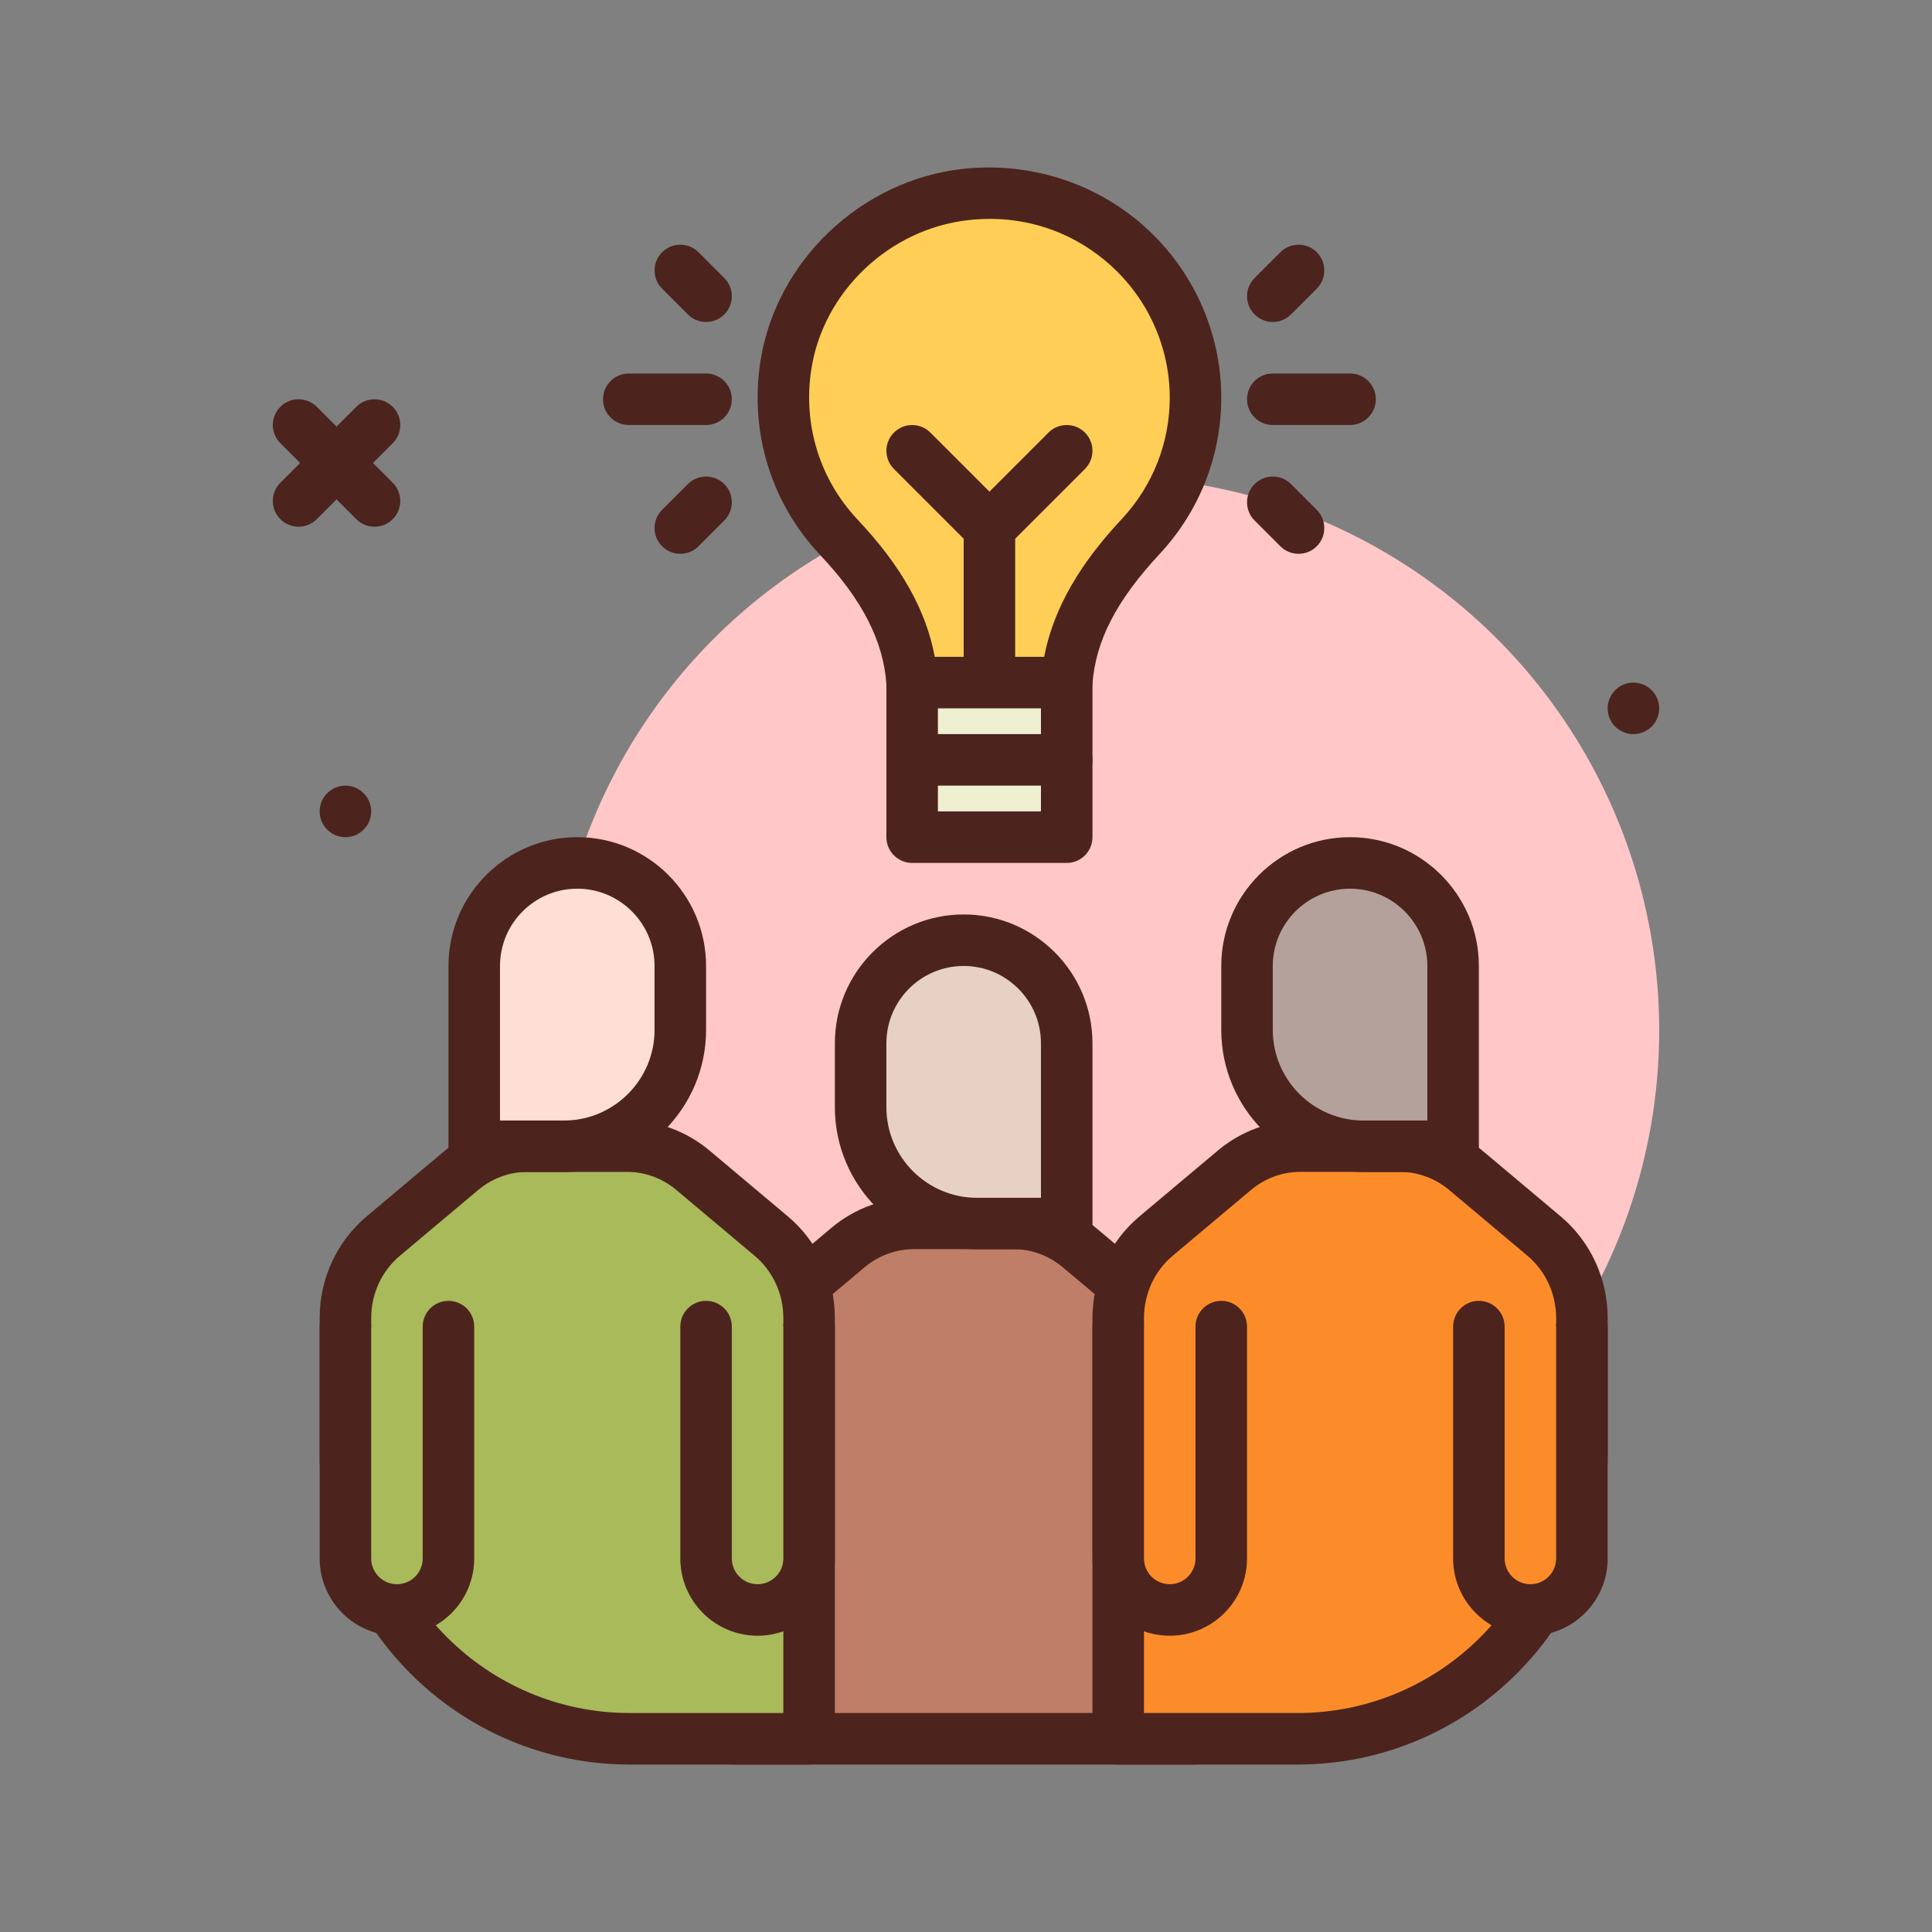 <svg id="group" enable-background="new 0 0 300 300" height="512" viewBox="0 0 300 300" width="512" xmlns="http://www.w3.org/2000/svg"><rect x="0" y="0" width="300" height="300" fill="#808080" stroke="none"/><g><circle cx="171.638" cy="159.996" fill="#ffc7c7" r="86"/><g><path d="m185.638 269.996v-53.312c0-4.94-2.159-9.62-5.881-12.748l-12.149-10.21c-2.893-2.431-6.488-3.756-10.193-3.756h-15.553c-3.705 0-7.3 1.325-10.193 3.756l-12.149 10.21c-3.722 3.128-5.881 7.808-5.881 12.748v53.312z" fill="#bf7e68"/><path d="m185.638 273.996h-72c-2.209 0-4-1.791-4-4v-53.312c0-6.145 2.664-11.906 7.307-15.811l12.152-10.209c3.6-3.025 8.133-4.693 12.764-4.693h15.555c4.631 0 9.164 1.668 12.766 4.693l12.148 10.209c4.645 3.904 7.309 9.666 7.309 15.811v53.312c-.001 2.209-1.792 4-4.001 4zm-68-8h64v-49.312c0-3.775-1.623-7.307-4.455-9.686l-12.148-10.209c-2.164-1.818-4.869-2.818-7.619-2.818h-15.556c-2.75 0-5.455 1-7.617 2.818l-12.152 10.209c-2.83 2.379-4.453 5.91-4.453 9.686z" fill="#4c241d"/></g><g><path d="m201.497 269.996c24.378 0 44.14-19.762 44.14-44.14v-21.171c0-4.94-2.159-9.62-5.881-12.748l-12.149-10.21c-2.893-2.431-6.488-3.756-10.193-3.756h-15.553c-3.705 0-7.3 1.325-10.193 3.756l-12.149 10.21c-3.722 3.128-5.881 7.808-5.881 12.748v65.312h27.859z" fill="#fc8c29"/><path d="m201.497 273.996h-27.859c-2.209 0-4-1.791-4-4v-65.312c0-6.145 2.664-11.906 7.307-15.811l12.152-10.209c3.6-3.025 8.133-4.693 12.764-4.693h15.555c4.631 0 9.164 1.668 12.766 4.693l12.148 10.209c4.645 3.904 7.309 9.666 7.309 15.811v21.172c-.001 26.544-21.597 48.14-48.142 48.14zm-23.859-8h23.859c22.133 0 40.141-18.008 40.141-40.141v-21.172c0-3.775-1.623-7.307-4.455-9.686l-12.148-10.209c-2.164-1.818-4.869-2.818-7.619-2.818h-15.556c-2.75 0-5.455 1-7.617 2.818l-12.152 10.209c-2.83 2.379-4.453 5.91-4.453 9.686z" fill="#4c241d"/></g><g><path d="m125.638 269.996v-65.312c0-4.94-2.159-9.62-5.881-12.748l-12.149-10.21c-2.893-2.431-6.488-3.756-10.193-3.756h-15.554c-3.705 0-7.3 1.325-10.193 3.756l-12.149 10.21c-3.722 3.128-5.881 7.808-5.881 12.748v21.171c0 24.378 19.762 44.14 44.14 44.14h27.86z" fill="#a9ba5a"/><path d="m125.638 273.996h-27.86c-26.545 0-48.141-21.596-48.141-48.141v-21.172c0-6.145 2.664-11.906 7.307-15.811l12.152-10.209c3.6-3.025 8.133-4.693 12.764-4.693h15.555c4.631 0 9.164 1.668 12.766 4.693l12.148 10.209c4.645 3.904 7.309 9.666 7.309 15.811v65.312c0 2.21-1.791 4.001-4 4.001zm-43.778-92.025c-2.75 0-5.455 1-7.617 2.818l-12.152 10.209c-2.83 2.379-4.453 5.91-4.453 9.686v21.172c0 22.133 18.008 40.141 40.141 40.141h23.859v-61.312c0-3.775-1.623-7.307-4.455-9.686l-12.148-10.209c-2.164-1.818-4.869-2.818-7.619-2.818h-15.556z" fill="#4c241d"/></g><circle cx="253.638" cy="109.996" fill="#4c241d" r="4"/><circle cx="53.638" cy="125.996" fill="#4c241d" r="4"/><path d="m46.362 81.789c-1.023 0-2.047-.391-2.828-1.172-1.562-1.562-1.562-4.094 0-5.656l11.793-11.793c1.562-1.562 4.094-1.562 5.656 0 1.562 1.563 1.562 4.094 0 5.656l-11.793 11.793c-.781.781-1.804 1.172-2.828 1.172z" fill="#4c241d"/><path d="m58.155 81.789c-1.023 0-2.047-.391-2.828-1.172l-11.793-11.793c-1.562-1.562-1.562-4.094 0-5.656s4.094-1.562 5.656 0l11.793 11.793c1.562 1.562 1.562 4.094 0 5.656-.781.781-1.804 1.172-2.828 1.172z" fill="#4c241d"/><g><path d="m189.638 205.996v36c0 4.418-3.582 8-8 8-4.418 0-8-3.582-8-8v-36" fill="#fc8c29"/><path d="m181.638 253.996c-6.617 0-12-5.383-12-12v-36c0-2.209 1.791-4 4-4s4 1.791 4 4v36c0 2.205 1.795 4 4 4s4-1.795 4-4v-36c0-2.209 1.791-4 4-4s4 1.791 4 4v36c0 6.617-5.383 12-12 12z" fill="#4c241d"/></g><g><path d="m245.638 205.996v36c0 4.418-3.582 8-8 8-4.418 0-8-3.582-8-8v-36" fill="#fc8c29"/><path d="m237.638 253.996c-6.617 0-12-5.383-12-12v-36c0-2.209 1.791-4 4-4s4 1.791 4 4v36c0 2.205 1.795 4 4 4s4-1.795 4-4v-36c0-2.209 1.791-4 4-4s4 1.791 4 4v36c0 6.617-5.383 12-12 12z" fill="#4c241d"/></g><g><path d="m125.638 205.996v36c0 4.418-3.582 8-8 8-4.418 0-8-3.582-8-8v-36" fill="#a9ba5a"/><path d="m117.638 253.996c-6.617 0-12-5.383-12-12v-36c0-2.209 1.791-4 4-4s4 1.791 4 4v36c0 2.205 1.795 4 4 4s4-1.795 4-4v-36c0-2.209 1.791-4 4-4s4 1.791 4 4v36c0 6.617-5.383 12-12 12z" fill="#4c241d"/></g><g><path d="m69.638 205.996v36c0 4.418-3.582 8-8 8-4.418 0-8-3.582-8-8v-36" fill="#a9ba5a"/><path d="m61.638 253.996c-6.617 0-12-5.383-12-12v-36c0-2.209 1.791-4 4-4s4 1.791 4 4v36c0 2.205 1.795 4 4 4s4-1.795 4-4v-36c0-2.209 1.791-4 4-4s4 1.791 4 4v36c0 6.617-5.383 12-12 12z" fill="#4c241d"/></g><g><path d="m225.638 177.996h-13.926c-9.982 0-18.074-8.092-18.074-18.074v-9.926c0-8.837 7.163-16 16-16 8.837 0 16 7.163 16 16z" fill="#b5a19c"/><path d="m225.638 181.996h-13.926c-12.172 0-22.074-9.902-22.074-22.074v-9.926c0-11.027 8.973-20 20-20s20 8.973 20 20v28c0 2.209-1.791 4-4 4zm-16-44c-6.617 0-12 5.383-12 12v9.926c0 7.76 6.314 14.074 14.074 14.074h9.926v-24c0-6.617-5.383-12-12-12z" fill="#4c241d"/></g><g><path d="m165.638 189.996h-13.926c-9.982 0-18.074-8.092-18.074-18.074v-9.926c0-8.837 7.163-16 16-16 8.837 0 16 7.163 16 16z" fill="#e7d1c4"/><path d="m165.638 193.996h-13.926c-12.172 0-22.074-9.902-22.074-22.074v-9.926c0-11.027 8.973-20 20-20s20 8.973 20 20v28c0 2.209-1.791 4-4 4zm-16-44c-6.617 0-12 5.383-12 12v9.926c0 7.76 6.314 14.074 14.074 14.074h9.926v-24c0-6.617-5.383-12-12-12z" fill="#4c241d"/></g><g><path d="m73.638 177.996h13.926c9.982 0 18.074-8.092 18.074-18.074v-9.926c0-8.837-7.163-16-16-16-8.837 0-16 7.163-16 16z" fill="#ffded5"/><path d="m87.563 181.996h-13.925c-2.209 0-4-1.791-4-4v-28c0-11.027 8.973-20 20-20s20 8.973 20 20v9.926c0 12.172-9.903 22.074-22.075 22.074zm-9.925-8h9.926c7.76 0 14.074-6.314 14.074-14.074v-9.926c0-6.617-5.383-12-12-12s-12 5.383-12 12z" fill="#4c241d"/></g><g><path d="m165.638 105.996c.639-8.873 5.405-16.15 11.522-22.723 5.261-5.654 8.478-13.206 8.478-21.512 0-18.749-16.364-33.704-35.689-31.56-14.17 1.573-25.831 12.661-27.941 26.659-1.55 10.282 1.875 19.797 8.24 26.554 6.111 6.488 10.768 13.763 11.39 22.582z" fill="#ffce56"/><path d="m165.638 109.996h-24c-2.1 0-3.842-1.623-3.99-3.719-.479-6.766-3.754-13.158-10.312-20.121-7.553-8.021-10.938-18.918-9.281-29.893 2.357-15.645 15.586-28.277 31.453-30.039 10.301-1.131 20.582 2.125 28.221 8.959 7.57 6.775 11.91 16.463 11.91 26.578 0 9.012-3.393 17.619-9.551 24.236-6.746 7.248-9.971 13.504-10.459 20.285-.151 2.093-1.894 3.714-3.991 3.714zm-20.487-8h16.986c1.824-9.465 7.646-16.67 12.094-21.447 4.775-5.133 7.406-11.805 7.406-18.787 0-7.842-3.369-15.357-9.246-20.617-6.029-5.398-13.838-7.889-22.002-6.967-12.326 1.367-22.6 11.156-24.426 23.277-1.287 8.533 1.336 16.994 7.195 23.217 6.757 7.172 10.632 14.035 11.993 21.324z" fill="#4c241d"/></g><g fill="#4c241d"><path d="m153.638 113.996c-2.209 0-4-1.791-4-4v-28c0-2.209 1.791-4 4-4s4 1.791 4 4v28c0 2.209-1.791 4-4 4z"/><path d="m153.638 85.996c-1.023 0-2.047-.391-2.828-1.172l-12-12c-1.562-1.562-1.562-4.094 0-5.656s4.094-1.562 5.656 0l9.172 9.172 9.172-9.172c1.562-1.562 4.094-1.562 5.656 0s1.562 4.094 0 5.656l-12 12c-.781.781-1.805 1.172-2.828 1.172z"/><path d="m209.638 65.996h-12c-2.209 0-4-1.791-4-4s1.791-4 4-4h12c2.209 0 4 1.791 4 4s-1.791 4-4 4z"/><path d="m201.638 85.996c-1.023 0-2.047-.391-2.828-1.172l-4-4c-1.562-1.562-1.562-4.094 0-5.656s4.094-1.562 5.656 0l4 4c1.562 1.562 1.562 4.094 0 5.656-.781.781-1.805 1.172-2.828 1.172z"/><path d="m197.638 49.996c-1.023 0-2.047-.391-2.828-1.172-1.562-1.562-1.562-4.094 0-5.656l4-4c1.562-1.562 4.094-1.562 5.656 0s1.562 4.094 0 5.656l-4 4c-.781.781-1.805 1.172-2.828 1.172z"/><path d="m109.638 65.996h-12c-2.209 0-4-1.791-4-4s1.791-4 4-4h12c2.209 0 4 1.791 4 4s-1.791 4-4 4z"/><path d="m105.638 85.996c-1.023 0-2.047-.391-2.828-1.172-1.562-1.562-1.562-4.094 0-5.656l4-4c1.562-1.562 4.094-1.562 5.656 0s1.562 4.094 0 5.656l-4 4c-.781.781-1.805 1.172-2.828 1.172z"/><path d="m109.638 49.996c-1.023 0-2.047-.391-2.828-1.172l-4-4c-1.562-1.562-1.562-4.094 0-5.656s4.094-1.562 5.656 0l4 4c1.562 1.562 1.562 4.094 0 5.656-.781.781-1.805 1.172-2.828 1.172z"/></g><g><path d="m141.638 105.996h24v12h-24z" fill="#efefd2"/><path d="m165.638 121.996h-24c-2.209 0-4-1.791-4-4v-12c0-2.209 1.791-4 4-4h24c2.209 0 4 1.791 4 4v12c0 2.209-1.791 4-4 4zm-20-8h16v-4h-16z" fill="#4c241d"/></g><g><path d="m141.638 117.996h24v12h-24z" fill="#efefd2"/><path d="m165.638 133.996h-24c-2.209 0-4-1.791-4-4v-12c0-2.209 1.791-4 4-4h24c2.209 0 4 1.791 4 4v12c0 2.209-1.791 4-4 4zm-20-8h16v-4h-16z" fill="#4c241d"/></g></g></svg>